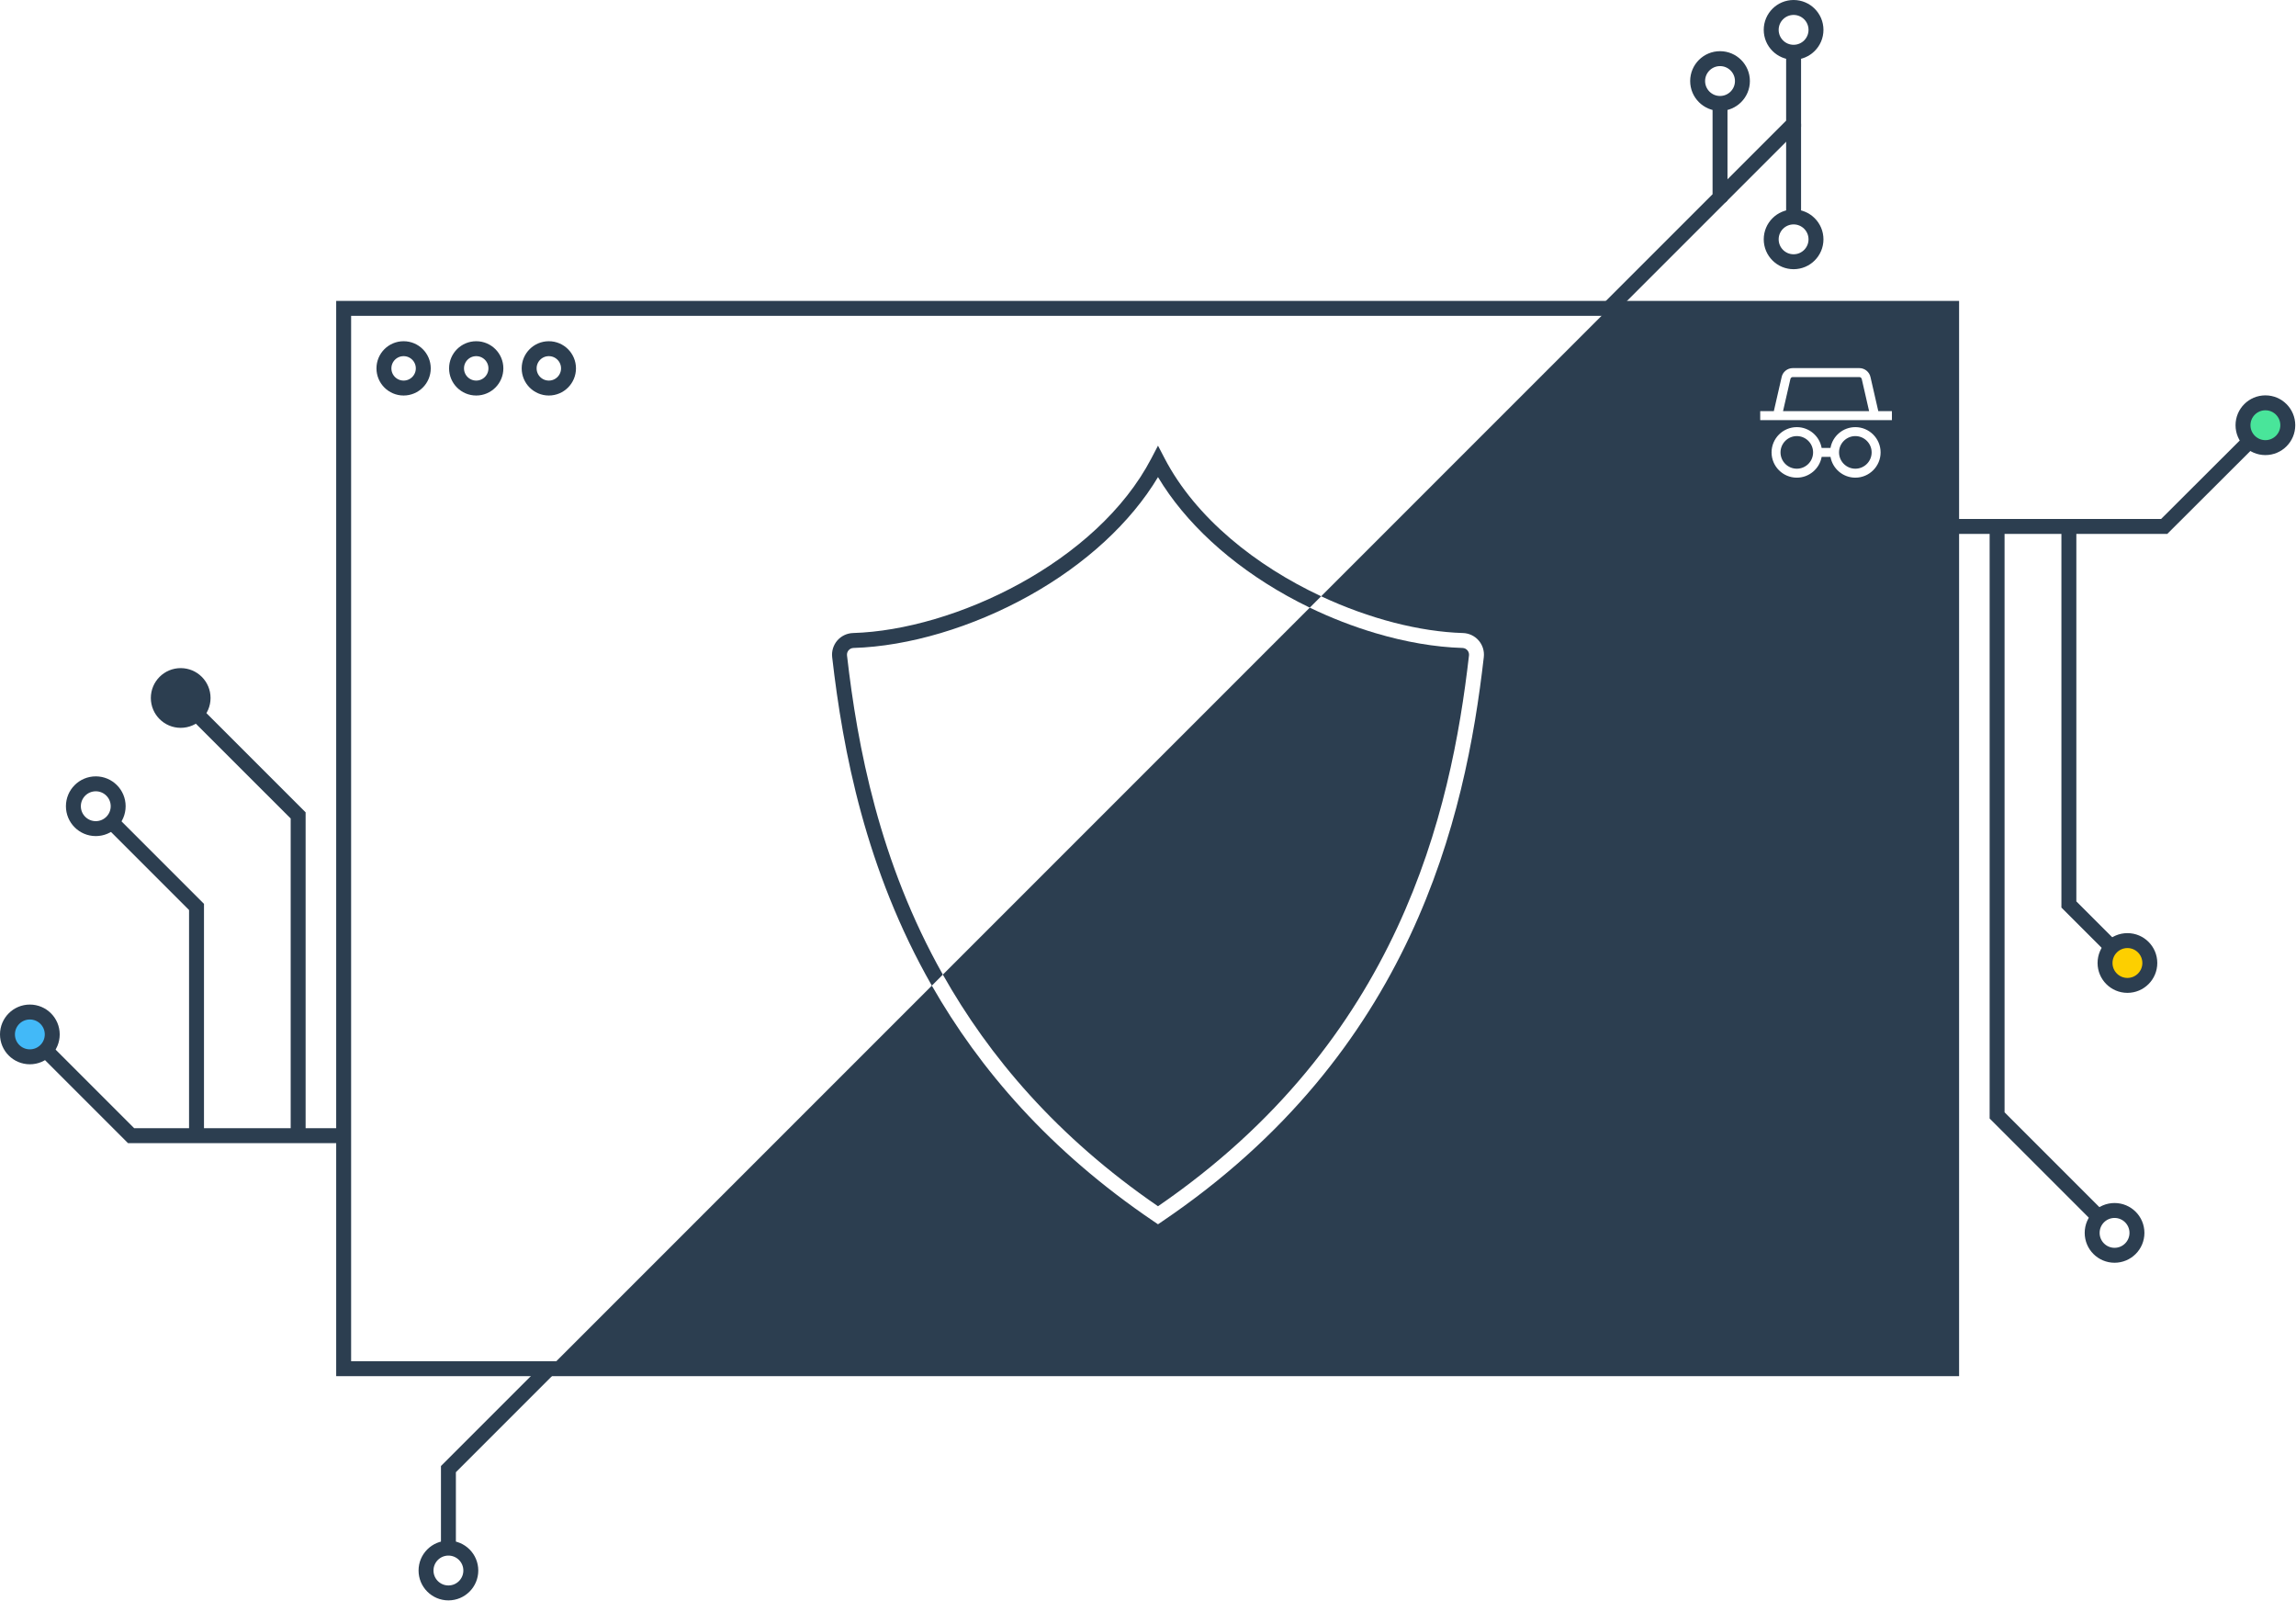 <svg width="769" height="536" viewBox="0 0 769 536" fill="none" xmlns="http://www.w3.org/2000/svg">
<g clip-path="url(#clip0)">
<path d="M135.18 129.95C138.82 129.95 141.77 127 141.77 123.36C141.77 119.72 138.82 116.77 135.18 116.77C131.54 116.77 128.59 119.72 128.59 123.36C128.59 127 131.54 129.95 135.18 129.95Z" stroke="#2C3E50" stroke-width="5" stroke-miterlimit="10"/>
<path d="M159.5 129.95C163.14 129.95 166.09 127 166.09 123.36C166.09 119.72 163.14 116.77 159.5 116.77C155.86 116.77 152.91 119.72 152.91 123.36C152.91 127 155.86 129.95 159.5 129.95Z" stroke="#2C3E50" stroke-width="5" stroke-miterlimit="10"/>
<path d="M183.82 129.95C187.46 129.95 190.41 127 190.41 123.36C190.41 119.72 187.46 116.77 183.82 116.77C180.18 116.77 177.23 119.72 177.23 123.36C177.23 127 180.18 129.95 183.82 129.95Z" stroke="#2C3E50" stroke-width="5" stroke-miterlimit="10"/>
<path d="M653.66 103.27H115.1V458.35H653.66V103.27Z" stroke="#2C3E50" stroke-width="5" stroke-miterlimit="10"/>
<path d="M315.79 326.38L438.68 203.49C445.85 206.95 453.26 209.82 460.64 212.01C470.66 214.99 480.63 216.72 489.84 216.99C490.48 217.01 491.06 217.29 491.47 217.77C491.89 218.25 492.08 218.86 492.01 219.49C485.97 272.22 468.6 348.56 387.85 403.95C353.94 380.69 331.21 353.73 315.79 326.38Z" fill="#2C3E50"/>
<path d="M626.02 137.69H597.19L599.66 126.93C599.73 126.55 600.07 126.27 600.46 126.27H622.75C623.14 126.27 623.48 126.55 623.57 126.98L626.02 137.69Z" fill="#2C3E50"/>
<path d="M539.21 102.96L442.49 199.68C458.6 207.22 475.55 211.56 489.98 211.99C492.01 212.05 493.93 212.96 495.25 214.49C496.58 216.02 497.2 218.05 496.97 220.06C490.8 274.07 472.91 352.43 389.25 409.04L387.85 409.99L386.45 409.04C351.5 385.4 328.03 357.95 312.1 330.07L183.82 458.35H653.66V102.96H539.21ZM621.41 159.96C617.25 159.96 613.79 156.95 613.09 153H610.13C609.42 156.95 605.96 159.96 601.81 159.96C597.14 159.96 593.35 156.17 593.35 151.5C593.35 146.84 597.14 143.04 601.81 143.04C605.96 143.04 609.42 146.05 610.12 150H613.09C613.79 146.05 617.25 143.04 621.41 143.04C626.07 143.04 629.87 146.84 629.87 151.5C629.87 156.17 626.07 159.96 621.41 159.96ZM633.66 140.69H589.55V137.69H594.11L596.72 126.31C597.06 124.57 598.64 123.27 600.46 123.27H622.75C624.57 123.27 626.15 124.57 626.5 126.35L629.1 137.69H633.66V140.69ZM621.41 146.04C618.4 146.04 615.95 148.49 615.95 151.5C615.95 154.51 618.4 156.96 621.41 156.96C624.42 156.96 626.87 154.51 626.87 151.5C626.87 148.49 624.42 146.04 621.41 146.04ZM601.81 146.04C598.8 146.04 596.35 148.49 596.35 151.5C596.35 154.51 598.8 156.96 601.81 156.96C604.82 156.96 607.26 154.51 607.26 151.5C607.26 148.49 604.82 146.04 601.81 146.04Z" fill="#2C3E50"/>
<path d="M390.06 153.49L387.85 149.24L385.63 153.49C367.47 188.34 319.62 210.99 285.71 211.99C283.69 212.05 281.77 212.96 280.44 214.49C279.12 216.02 278.49 218.05 278.72 220.06C282.32 251.51 289.89 291.21 312.1 330.07L315.79 326.38C294.5 288.61 287.19 250.08 283.69 219.49C283.62 218.86 283.81 218.25 284.22 217.77C284.64 217.29 285.22 217.01 285.86 216.99C304.28 216.45 325.71 210.08 344.66 199.52C363.58 188.98 378.75 174.98 387.85 159.77C396.94 174.98 412.11 188.98 431.04 199.52C433.55 200.92 436.1 202.24 438.68 203.49L442.49 199.68C420.73 189.51 400.5 173.51 390.06 153.49Z" fill="#2C3E50"/>
<path d="M539.21 102.96L576.09 66.08V34.64" stroke="#2C3E50" stroke-width="5" stroke-miterlimit="10"/>
<path d="M183.82 458.35L150.19 491.98V518.44" stroke="#2C3E50" stroke-width="5" stroke-miterlimit="10"/>
<path d="M576.09 66.08L600.73 41.44V17.5" stroke="#2C3E50" stroke-width="5" stroke-miterlimit="10"/>
<path d="M600.73 41.44V72.65" stroke="#2C3E50" stroke-width="5" stroke-miterlimit="10"/>
<path d="M576.09 34.64C580.232 34.64 583.59 31.282 583.59 27.14C583.59 22.998 580.232 19.64 576.09 19.64C571.948 19.64 568.59 22.998 568.59 27.14C568.59 31.282 571.948 34.64 576.09 34.64Z" stroke="#2C3E50" stroke-width="5" stroke-miterlimit="10"/>
<path d="M600.73 17.5C604.872 17.5 608.23 14.142 608.23 10C608.23 5.858 604.872 2.5 600.73 2.5C596.588 2.5 593.23 5.858 593.23 10C593.23 14.142 596.588 17.5 600.73 17.5Z" stroke="#2C3E50" stroke-width="5" stroke-miterlimit="10"/>
<path d="M600.73 87.65C604.872 87.65 608.23 84.292 608.23 80.15C608.23 76.008 604.872 72.65 600.73 72.65C596.588 72.65 593.23 76.008 593.23 80.15C593.23 84.292 596.588 87.65 600.73 87.65Z" stroke="#2C3E50" stroke-width="5" stroke-miterlimit="10"/>
<path d="M150.19 533.44C154.332 533.44 157.69 530.082 157.69 525.94C157.69 521.798 154.332 518.44 150.19 518.44C146.048 518.44 142.69 521.798 142.69 525.94C142.69 530.082 146.048 533.44 150.19 533.44Z" stroke="#2C3E50" stroke-width="5" stroke-miterlimit="10"/>
<path d="M10 353.91C14.142 353.91 17.5 350.552 17.5 346.41C17.5 342.268 14.142 338.91 10 338.91C5.858 338.91 2.5 342.268 2.5 346.41C2.5 350.552 5.858 353.91 10 353.91Z" fill="#42B9F8" stroke="#2C3E50" stroke-width="5" stroke-miterlimit="10"/>
<path d="M32.08 277.49C36.222 277.49 39.58 274.132 39.58 269.99C39.58 265.848 36.222 262.49 32.08 262.49C27.938 262.49 24.58 265.848 24.58 269.99C24.58 274.132 27.938 277.49 32.08 277.49Z" stroke="#2C3E50" stroke-width="5" stroke-miterlimit="10"/>
<path d="M60.52 241.24C64.662 241.24 68.02 237.882 68.02 233.74C68.02 229.598 64.662 226.24 60.52 226.24C56.378 226.24 53.02 229.598 53.02 233.74C53.02 237.882 56.378 241.24 60.52 241.24Z" fill="#2C3E50" stroke="#2C3E50" stroke-width="5" stroke-miterlimit="10"/>
<path d="M115.1 380.31H43.9L15.3 351.71" stroke="#2C3E50" stroke-width="5" stroke-miterlimit="10"/>
<path d="M99.86 380.31V273.07L65.82 239.04" stroke="#2C3E50" stroke-width="5" stroke-miterlimit="10"/>
<path d="M65.82 380.31V303.72L37.39 275.29" stroke="#2C3E50" stroke-width="5" stroke-miterlimit="10"/>
<path d="M758.75 149.9C762.892 149.9 766.25 146.542 766.25 142.4C766.25 138.258 762.892 134.9 758.75 134.9C754.608 134.9 751.25 138.258 751.25 142.4C751.25 146.542 754.608 149.9 758.75 149.9Z" fill="#49E59A" stroke="#2C3E50" stroke-width="5" stroke-miterlimit="10"/>
<path d="M712.54 329.99C716.682 329.99 720.04 326.632 720.04 322.49C720.04 318.348 716.682 314.99 712.54 314.99C708.398 314.99 705.04 318.348 705.04 322.49C705.04 326.632 708.398 329.99 712.54 329.99Z" fill="#FDCF00" stroke="#2C3E50" stroke-width="5" stroke-miterlimit="10"/>
<path d="M708.23 420.37C712.372 420.37 715.73 417.012 715.73 412.87C715.73 408.728 712.372 405.37 708.23 405.37C704.088 405.37 700.73 408.728 700.73 412.87C700.73 417.012 704.088 420.37 708.23 420.37Z" stroke="#2C3E50" stroke-width="5" stroke-miterlimit="10"/>
<path d="M653.66 176.3H724.85L753.45 147.76" stroke="#2C3E50" stroke-width="5" stroke-miterlimit="10"/>
<path d="M668.89 176.3V373.53L702.93 407.57" stroke="#2C3E50" stroke-width="5" stroke-miterlimit="10"/>
<path d="M692.93 176.3V302.89L707.23 317.19" stroke="#2C3E50" stroke-width="5" stroke-miterlimit="10"/>
</g>
<defs>
<clipPath id="clip0">
<rect width="768.75" height="535.94" fill="white"/>
</clipPath>
</defs>
</svg>
